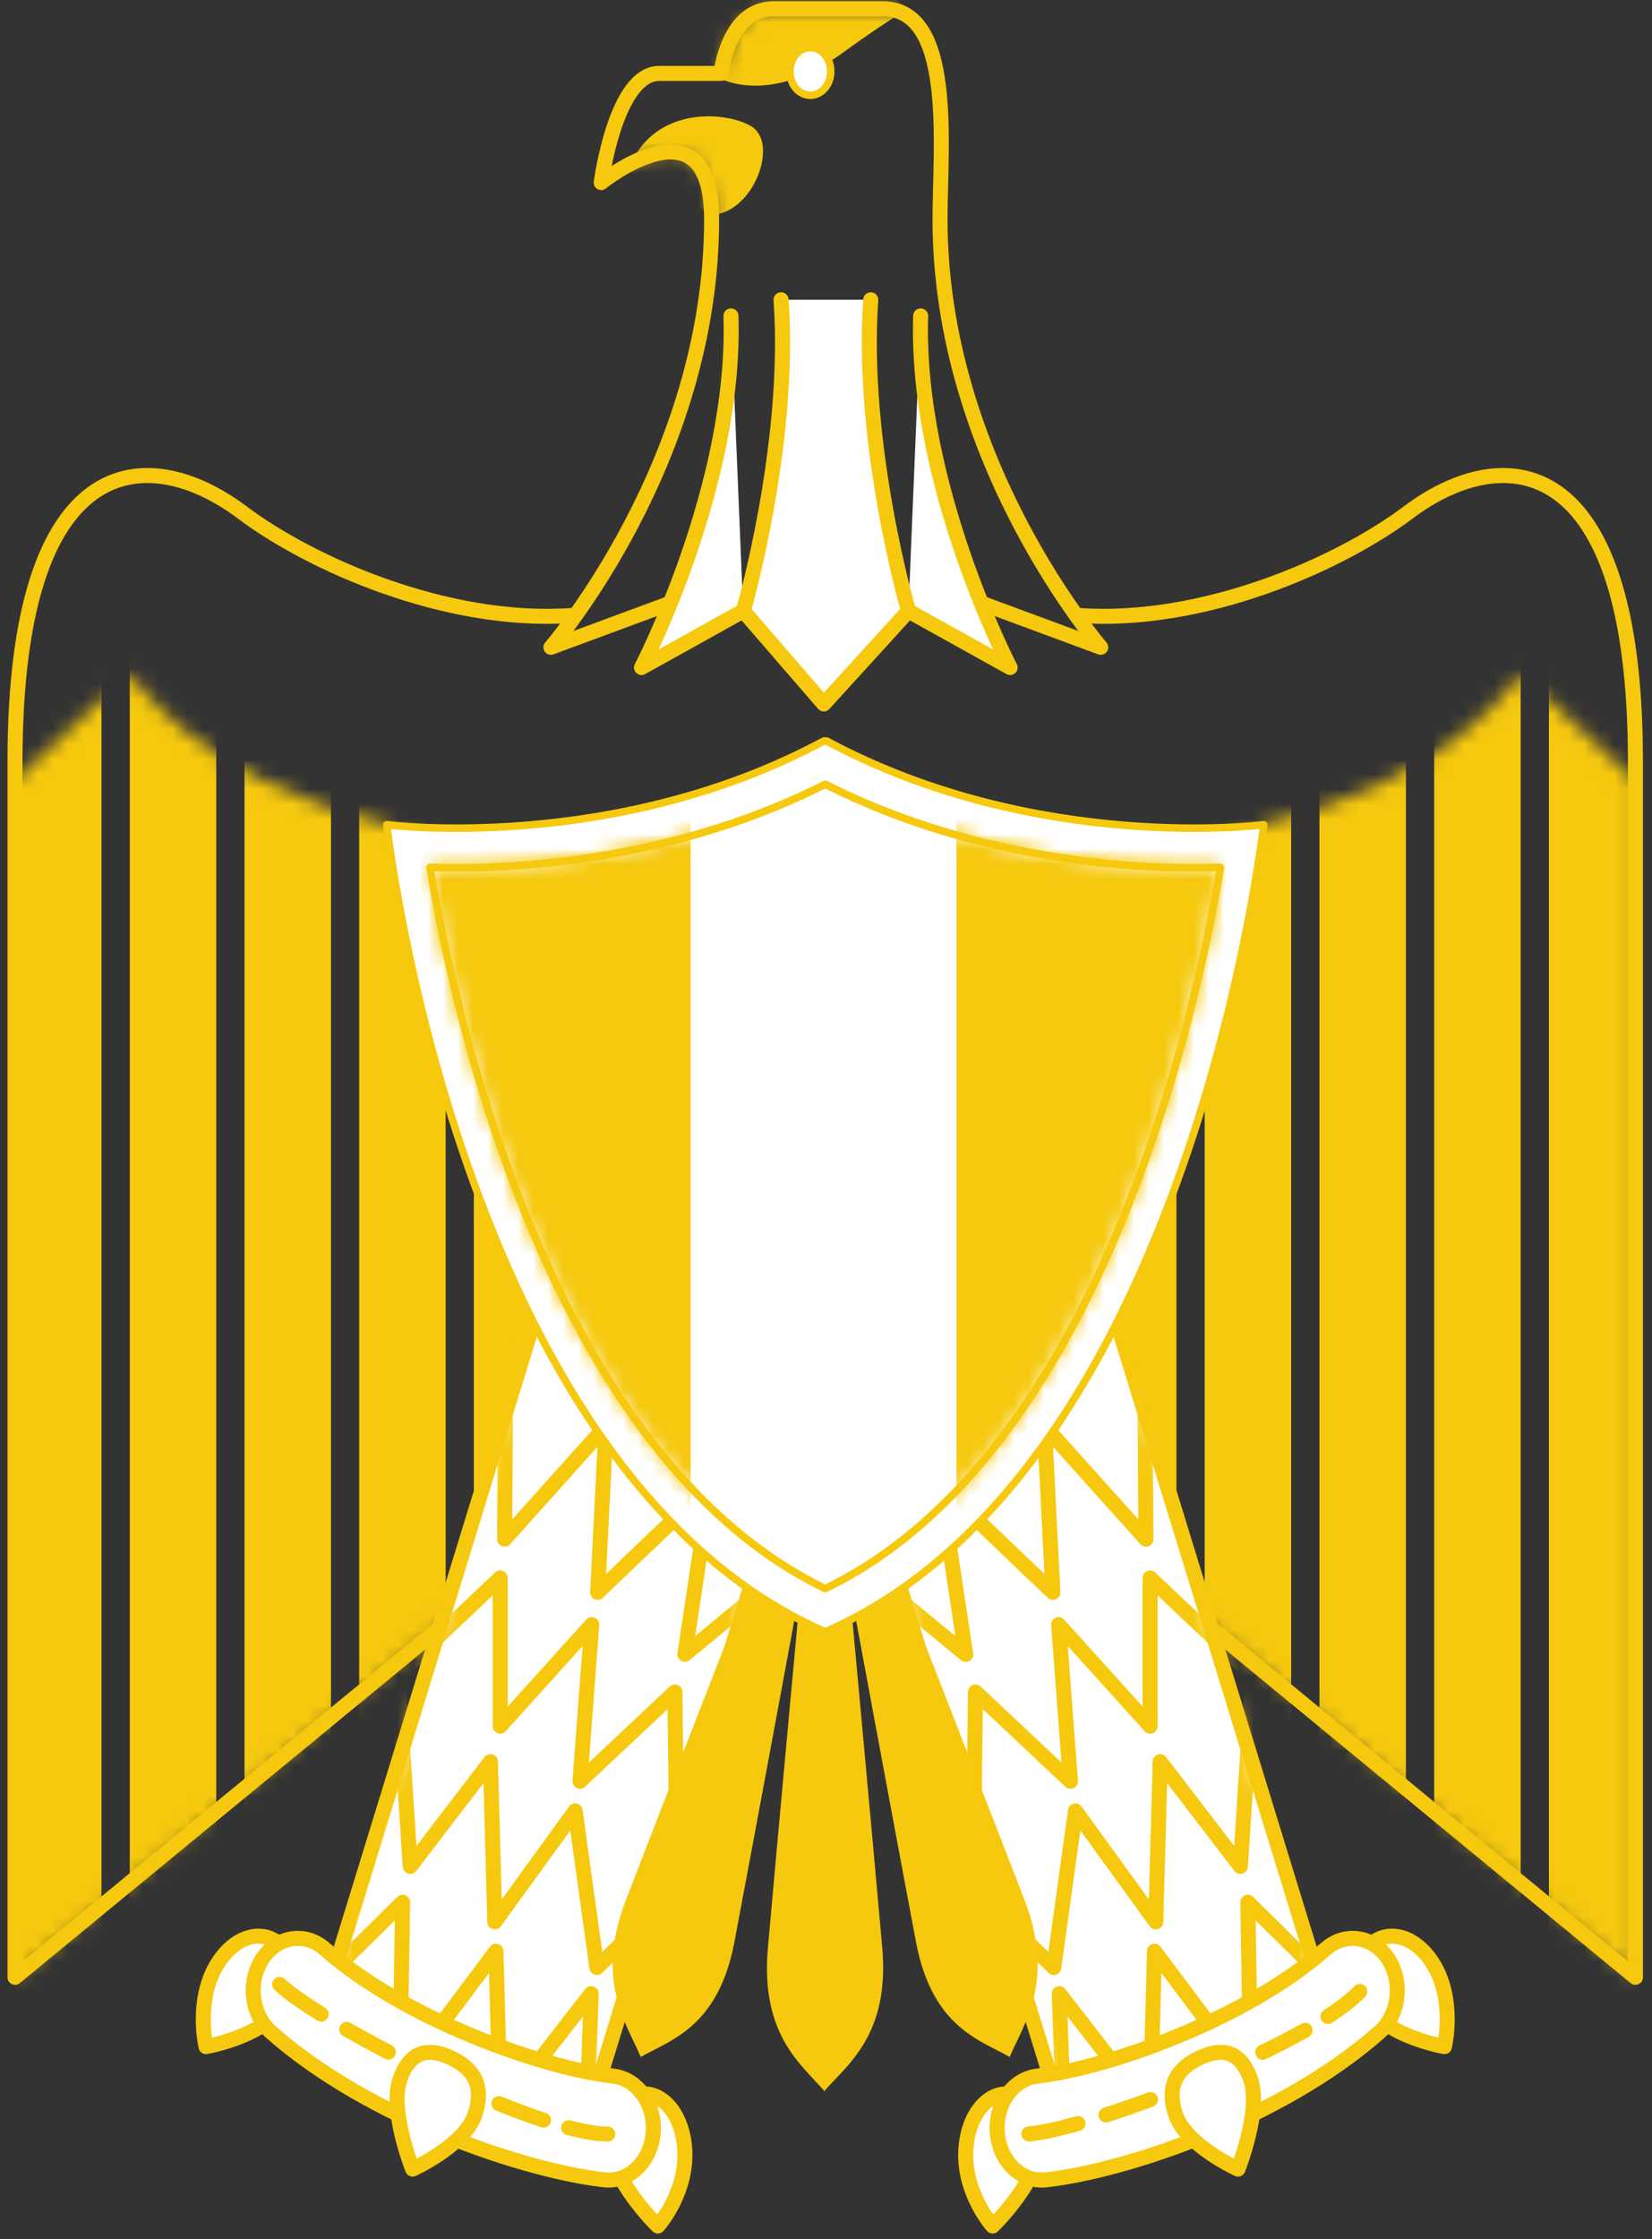 <svg width="110" height="149" viewBox="0 0 110 149" fill="none" xmlns="http://www.w3.org/2000/svg">
<rect x="0" y="0" width="110" height="149" fill="#333333" stroke="none"/>
<g id="Group">
<path id="Vector" d="M19.429 131.141C19.007 128.355 16.27 128.038 14.606 130.476C12.941 132.914 13.719 136.183 13.719 136.183C13.719 136.183 20.03 135.113 19.429 131.141Z" fill="white" stroke="#F6C90E" stroke-miterlimit="10" stroke-linecap="round" stroke-linejoin="round"/>
<path id="Vector_2" d="M41.137 140.361C42.729 138.227 45.213 139.601 45.565 142.692C45.916 145.782 43.806 148.118 43.806 148.118C43.806 148.118 38.869 143.4 41.137 140.361Z" fill="white" stroke="#F6C90E" stroke-miterlimit="10" stroke-linecap="round" stroke-linejoin="round"/>
<path id="Vector_3" d="M38.026 40.958C29.669 41.526 20.654 37.499 16.128 34.098C9.825 29.364 1 29.805 1 50.654C1 71.502 1 131.571 1 131.571L54.364 87.688" stroke="#F6C90E" stroke-miterlimit="10" stroke-linecap="round" stroke-linejoin="round"/>
<g id="Group_2">
<g id="Clip path group">
<mask id="mask0_566_300" style="mask-type:luminance" maskUnits="userSpaceOnUse" x="1" y="44" width="40" height="88">
<g id="SVGID_00000178193990674130577800000002160075351899365001_">
<path id="Vector_4" d="M1.002 51.91L8.641 44.767C8.641 44.767 13.011 51.875 25.752 54.822C38.495 57.77 40.304 99.25 40.304 99.25L1 131.571L1 51.91H1.002Z" fill="white"/>
</g>
</mask>
<g mask="url(#mask0_566_300)">
<path id="Vector_5" d="M6.757 42.36H1L1 134.814H6.757L6.757 42.36Z" fill="#F6C90E"/>
</g>
</g>
<g id="Clip path group_2">
<mask id="mask1_566_300" style="mask-type:luminance" maskUnits="userSpaceOnUse" x="1" y="44" width="40" height="88">
<g id="SVGID_00000178193990674130577800000002160075351899365001__2">
<path id="Vector_6" d="M1.002 51.91L8.641 44.767C8.641 44.767 13.011 51.875 25.752 54.822C38.495 57.77 40.304 99.25 40.304 99.25L1 131.571L1 51.91H1.002Z" fill="white"/>
</g>
</mask>
<g mask="url(#mask1_566_300)">
<path id="Vector_7" d="M14.399 40.191H8.643L8.643 128.547H14.399L14.399 40.191Z" fill="#F6C90E"/>
</g>
</g>
<g id="Clip path group_3">
<mask id="mask2_566_300" style="mask-type:luminance" maskUnits="userSpaceOnUse" x="1" y="44" width="40" height="88">
<g id="SVGID_00000178193990674130577800000002160075351899365001__3">
<path id="Vector_8" d="M1.002 51.91L8.641 44.767C8.641 44.767 13.011 51.875 25.752 54.822C38.495 57.77 40.304 99.25 40.304 99.25L1 131.571L1 51.91H1.002Z" fill="white"/>
</g>
</mask>
<g mask="url(#mask2_566_300)">
<path id="Vector_9" d="M22.038 50.654H16.281L16.281 136.131H22.038L22.038 50.654Z" fill="#F6C90E"/>
</g>
</g>
<g id="Clip path group_4">
<mask id="mask3_566_300" style="mask-type:luminance" maskUnits="userSpaceOnUse" x="1" y="44" width="40" height="88">
<g id="SVGID_00000178193990674130577800000002160075351899365001__4">
<path id="Vector_10" d="M1.002 51.91L8.641 44.767C8.641 44.767 13.011 51.875 25.752 54.822C38.495 57.77 40.304 99.25 40.304 99.25L1 131.571L1 51.91H1.002Z" fill="white"/>
</g>
</mask>
<g mask="url(#mask3_566_300)">
<path id="Vector_11" d="M29.673 50.654H23.916L23.916 136.131H29.673L29.673 50.654Z" fill="#F6C90E"/>
</g>
</g>
<g id="Clip path group_5">
<mask id="mask4_566_300" style="mask-type:luminance" maskUnits="userSpaceOnUse" x="1" y="44" width="40" height="88">
<g id="SVGID_00000178193990674130577800000002160075351899365001__5">
<path id="Vector_12" d="M1.002 51.91L8.641 44.767C8.641 44.767 13.011 51.875 25.752 54.822C38.495 57.77 40.304 99.25 40.304 99.25L1 131.571L1 51.91H1.002Z" fill="white"/>
</g>
</mask>
<g mask="url(#mask4_566_300)">
<path id="Vector_13" d="M37.31 50.654H31.553L31.553 136.131H37.31L37.31 50.654Z" fill="#F6C90E"/>
</g>
</g>
</g>
<g id="Group_3">
<path id="Vector_14" d="M39.081 141.035L21.479 133.66L36.973 83.264L54.576 90.639L39.081 141.035Z" fill="white"/>
<g id="Clip path group_6">
<mask id="mask5_566_300" style="mask-type:luminance" maskUnits="userSpaceOnUse" x="21" y="83" width="34" height="59">
<g id="XMLID_00000028284568181831632850000017409584890261404577_">
<path id="Vector_15" d="M39.081 141.034L21.479 133.658L36.973 83.263L54.576 90.638L39.081 141.034Z" fill="white"/>
</g>
</mask>
<g mask="url(#mask5_566_300)">
<path id="Vector_16" d="M33.682 89.577L33.6 102.413L40.353 94.888L39.794 105.957L47.298 98.794L45.601 110.081L53.706 103.396" stroke="#F6C90E" stroke-miterlimit="10" stroke-linecap="round" stroke-linejoin="round"/>
</g>
</g>
<g id="Clip path group_7">
<mask id="mask6_566_300" style="mask-type:luminance" maskUnits="userSpaceOnUse" x="21" y="83" width="34" height="59">
<g id="XMLID_00000028284568181831632850000017409584890261404577__2">
<path id="Vector_17" d="M39.081 141.034L21.479 133.658L36.973 83.263L54.576 90.638L39.081 141.034Z" fill="white"/>
</g>
</mask>
<g mask="url(#mask6_566_300)">
<path id="Vector_18" d="M25.746 112.149L33.308 104.998V114.856L39.402 108.106L38.617 118.526L44.94 112.583L45.088 125.275" stroke="#F6C90E" stroke-miterlimit="10" stroke-linecap="round" stroke-linejoin="round"/>
</g>
</g>
<g id="Clip path group_8">
<mask id="mask7_566_300" style="mask-type:luminance" maskUnits="userSpaceOnUse" x="21" y="83" width="34" height="59">
<g id="XMLID_00000028284568181831632850000017409584890261404577__3">
<path id="Vector_19" d="M39.081 141.034L21.479 133.658L36.973 83.263L54.576 90.638L39.081 141.034Z" fill="white"/>
</g>
</mask>
<g mask="url(#mask7_566_300)">
<path id="Vector_20" d="M26.441 110.653L27.315 124.191L32.657 117.224L32.947 127.881L38.297 120.5L39.742 130.919L47.394 123.54" stroke="#F6C90E" stroke-miterlimit="10" stroke-linecap="round" stroke-linejoin="round"/>
</g>
</g>
<g id="Clip path group_9">
<mask id="mask8_566_300" style="mask-type:luminance" maskUnits="userSpaceOnUse" x="21" y="83" width="34" height="59">
<g id="XMLID_00000028284568181831632850000017409584890261404577__4">
<path id="Vector_21" d="M39.081 141.034L21.479 133.658L36.973 83.263L54.576 90.638L39.081 141.034Z" fill="white"/>
</g>
</mask>
<g mask="url(#mask8_566_300)">
<path id="Vector_22" d="M18.037 135.212L26.808 126.576L26.62 138.381L33.024 129.834L33.312 140.443L39.364 132.655L39.078 141.032" stroke="#F6C90E" stroke-miterlimit="10" stroke-linecap="round" stroke-linejoin="round"/>
</g>
</g>
<path id="Vector_23" d="M39.081 141.035L21.479 133.66L36.973 83.264L54.576 90.639L39.081 141.035Z" stroke="#F6C90E" stroke-miterlimit="10" stroke-linecap="round" stroke-linejoin="round"/>
</g>
<path id="Vector_24" d="M58.747 129.618C58.236 123.756 56.206 101.835 56.206 101.835H55.035H54.841H53.672C53.672 101.835 51.642 123.756 51.131 129.618C50.62 135.479 53.447 137.432 54.914 139.167H54.868C56.337 137.432 59.257 135.479 58.747 129.618Z" fill="#F6C90E"/>
<path id="Vector_25" d="M48.895 129.253C49.992 123.503 53.978 101.951 53.978 101.951L52.866 101.52L52.682 101.448L51.57 101.017C51.57 101.017 43.732 121.077 41.666 126.452C39.599 131.826 41.756 134.72 42.681 136.907L42.637 136.891C44.5 135.784 47.799 135.001 48.895 129.253Z" fill="#F6C90E"/>
<g id="Group_4">
<path id="Vector_26" d="M40.537 145.063C40.443 145.063 40.349 145.057 40.253 145.047C34.994 144.464 24.625 141.028 18.041 135.214C16.731 134.058 16.474 131.883 17.463 130.355C18.453 128.827 20.316 128.525 21.624 129.681C26.977 134.407 36.207 137.631 40.814 138.142C42.448 138.323 43.646 140.015 43.491 141.923C43.347 143.718 42.052 145.063 40.537 145.063Z" fill="white" stroke="#F6C90E" stroke-miterlimit="10" stroke-linecap="round" stroke-linejoin="round"/>
</g>
<path id="Vector_27" d="M31.615 140.73C30.911 142.776 27.474 144.333 27.474 144.333C27.474 144.333 25.92 140.431 26.625 138.385C27.329 136.34 28.649 136.28 30.027 136.929C31.406 137.578 32.32 138.685 31.615 140.73Z" fill="white" stroke="#F6C90E" stroke-miterlimit="10" stroke-linecap="round" stroke-linejoin="round"/>
<path id="Vector_28" d="M90.472 131.141C90.895 128.354 93.631 128.038 95.296 130.476C96.96 132.914 96.181 136.183 96.181 136.183C96.181 136.183 89.869 135.113 90.472 131.141Z" fill="white" stroke="#F6C90E" stroke-miterlimit="10" stroke-linecap="round" stroke-linejoin="round"/>
<path id="Vector_29" d="M68.768 140.361C67.176 138.227 64.692 139.601 64.34 142.692C63.989 145.782 66.099 148.118 66.099 148.118C66.099 148.118 71.036 143.4 68.768 140.361Z" fill="white" stroke="#F6C90E" stroke-miterlimit="10" stroke-linecap="round" stroke-linejoin="round"/>
<path id="Vector_30" d="M71.871 40.958C80.228 41.526 89.243 37.499 93.769 34.098C100.072 29.364 108.897 29.805 108.897 50.654C108.897 71.502 108.897 131.571 108.897 131.571L55.533 87.688" stroke="#F6C90E" stroke-miterlimit="10" stroke-linecap="round" stroke-linejoin="round"/>
<g id="Group_5">
<g id="Clip path group_10">
<mask id="mask9_566_300" style="mask-type:luminance" maskUnits="userSpaceOnUse" x="69" y="44" width="40" height="88">
<g id="SVGID_00000139973617607695301170000007352530336652441486_">
<path id="Vector_31" d="M108.888 51.915L101.249 44.772C101.249 44.772 96.879 51.88 84.138 54.827C71.395 57.774 69.586 99.254 69.586 99.254L108.89 131.575L108.89 51.915H108.888Z" fill="white"/>
</g>
</mask>
<g mask="url(#mask9_566_300)">
<path id="Vector_32" d="M108.894 42.364H103.137L103.137 134.818H108.894L108.894 42.364Z" fill="#F6C90E"/>
</g>
</g>
<g id="Clip path group_11">
<mask id="mask10_566_300" style="mask-type:luminance" maskUnits="userSpaceOnUse" x="69" y="44" width="40" height="88">
<g id="SVGID_00000139973617607695301170000007352530336652441486__2">
<path id="Vector_33" d="M108.888 51.915L101.249 44.772C101.249 44.772 96.879 51.88 84.138 54.827C71.395 57.774 69.586 99.254 69.586 99.254L108.89 131.575L108.89 51.915H108.888Z" fill="white"/>
</g>
</mask>
<g mask="url(#mask10_566_300)">
<path id="Vector_34" d="M101.255 40.193H95.498L95.498 128.549H101.255L101.255 40.193Z" fill="#F6C90E"/>
</g>
</g>
<g id="Clip path group_12">
<mask id="mask11_566_300" style="mask-type:luminance" maskUnits="userSpaceOnUse" x="69" y="44" width="40" height="88">
<g id="SVGID_00000139973617607695301170000007352530336652441486__3">
<path id="Vector_35" d="M108.888 51.915L101.249 44.772C101.249 44.772 96.879 51.88 84.138 54.827C71.395 57.774 69.586 99.254 69.586 99.254L108.89 131.575L108.89 51.915H108.888Z" fill="white"/>
</g>
</mask>
<g mask="url(#mask11_566_300)">
<path id="Vector_36" d="M93.614 50.657H87.857L87.857 136.133H93.614L93.614 50.657Z" fill="#F6C90E"/>
</g>
</g>
<g id="Clip path group_13">
<mask id="mask12_566_300" style="mask-type:luminance" maskUnits="userSpaceOnUse" x="69" y="44" width="40" height="88">
<g id="SVGID_00000139973617607695301170000007352530336652441486__4">
<path id="Vector_37" d="M108.888 51.915L101.249 44.772C101.249 44.772 96.879 51.88 84.138 54.827C71.395 57.774 69.586 99.254 69.586 99.254L108.89 131.575L108.89 51.915H108.888Z" fill="white"/>
</g>
</mask>
<g mask="url(#mask12_566_300)">
<path id="Vector_38" d="M85.972 50.657H80.215L80.215 136.133H85.972L85.972 50.657Z" fill="#F6C90E"/>
</g>
</g>
<g id="Clip path group_14">
<mask id="mask13_566_300" style="mask-type:luminance" maskUnits="userSpaceOnUse" x="69" y="44" width="40" height="88">
<g id="SVGID_00000139973617607695301170000007352530336652441486__5">
<path id="Vector_39" d="M108.888 51.915L101.249 44.772C101.249 44.772 96.879 51.88 84.138 54.827C71.395 57.774 69.586 99.254 69.586 99.254L108.89 131.575L108.89 51.915H108.888Z" fill="white"/>
</g>
</mask>
<g mask="url(#mask13_566_300)">
<path id="Vector_40" d="M78.333 50.657H72.576L72.576 136.133H78.333L78.333 50.657Z" fill="#F6C90E"/>
</g>
</g>
</g>
<g id="Group_6">
<path id="Vector_41" d="M70.817 141.036L88.418 133.661L72.923 83.265L55.322 90.64L70.817 141.036Z" fill="white"/>
<g id="Clip path group_15">
<mask id="mask14_566_300" style="mask-type:luminance" maskUnits="userSpaceOnUse" x="55" y="83" width="34" height="59">
<g id="XMLID_00000011033416577606071350000009608683370589425795_">
<path id="Vector_42" d="M70.817 141.035L88.418 133.66L72.923 83.264L55.322 90.639L70.817 141.035Z" fill="white"/>
</g>
</mask>
<g mask="url(#mask14_566_300)">
<path id="Vector_43" d="M76.219 89.578L76.302 102.413L69.548 94.888L70.107 105.958L62.603 98.795L64.3 110.082L56.195 103.397" stroke="#F6C90E" stroke-miterlimit="10" stroke-linecap="round" stroke-linejoin="round"/>
</g>
</g>
<g id="Clip path group_16">
<mask id="mask15_566_300" style="mask-type:luminance" maskUnits="userSpaceOnUse" x="55" y="83" width="34" height="59">
<g id="XMLID_00000011033416577606071350000009608683370589425795__2">
<path id="Vector_44" d="M70.817 141.035L88.418 133.66L72.923 83.264L55.322 90.639L70.817 141.035Z" fill="white"/>
</g>
</mask>
<g mask="url(#mask15_566_300)">
<path id="Vector_45" d="M84.147 112.151L76.583 105V114.857L70.49 108.107L71.276 118.527L64.953 112.584L64.805 125.276" stroke="#F6C90E" stroke-miterlimit="10" stroke-linecap="round" stroke-linejoin="round"/>
</g>
</g>
<g id="Clip path group_17">
<mask id="mask16_566_300" style="mask-type:luminance" maskUnits="userSpaceOnUse" x="55" y="83" width="34" height="59">
<g id="XMLID_00000011033416577606071350000009608683370589425795__3">
<path id="Vector_46" d="M70.817 141.035L88.418 133.66L72.923 83.264L55.322 90.639L70.817 141.035Z" fill="white"/>
</g>
</mask>
<g mask="url(#mask16_566_300)">
<path id="Vector_47" d="M83.467 110.654L82.593 124.192L77.251 117.226L76.961 127.882L71.612 120.501L70.166 130.92L62.514 123.541" stroke="#F6C90E" stroke-miterlimit="10" stroke-linecap="round" stroke-linejoin="round"/>
</g>
</g>
<g id="Clip path group_18">
<mask id="mask17_566_300" style="mask-type:luminance" maskUnits="userSpaceOnUse" x="55" y="83" width="34" height="59">
<g id="XMLID_00000011033416577606071350000009608683370589425795__4">
<path id="Vector_48" d="M70.817 141.035L88.418 133.66L72.923 83.264L55.322 90.639L70.817 141.035Z" fill="white"/>
</g>
</mask>
<g mask="url(#mask17_566_300)">
<path id="Vector_49" d="M91.861 135.214L83.089 126.578L83.278 138.383L76.874 129.835L76.584 140.445L70.533 132.657L70.819 141.034" stroke="#F6C90E" stroke-miterlimit="10" stroke-linecap="round" stroke-linejoin="round"/>
</g>
</g>
<path id="Vector_50" d="M70.817 141.036L88.418 133.661L72.923 83.265L55.322 90.64L70.817 141.036Z" stroke="#F6C90E" stroke-miterlimit="10" stroke-linecap="round" stroke-linejoin="round"/>
</g>
<path id="Vector_51" d="M60.999 129.253C59.902 123.503 55.916 101.951 55.916 101.951L57.028 101.52L57.212 101.448L58.324 101.017C58.324 101.017 66.162 121.077 68.228 126.452C70.294 131.826 68.138 134.72 67.212 136.907L67.257 136.891C65.394 135.784 62.095 135.001 60.999 129.253Z" fill="#F6C90E"/>
<path id="Vector_52" d="M55.042 49.307H54.855C40.841 56.834 25.752 54.879 25.752 54.879C25.752 54.879 30.535 97.789 54.855 108.543H55.042C79.364 97.791 84.145 54.879 84.145 54.879C84.145 54.879 69.056 56.832 55.042 49.307Z" fill="white" stroke="#F6C90E" stroke-width="0.5" stroke-miterlimit="10" stroke-linecap="round" stroke-linejoin="round"/>
<g id="Group_7">
<path id="Vector_53" d="M54.949 105.706C36.579 96.811 30.255 67.455 28.637 57.721C29.169 57.737 29.758 57.75 30.399 57.75C35.536 57.75 45.41 57.012 54.951 52.19C64.492 57.012 74.366 57.75 79.502 57.75C80.142 57.75 80.731 57.739 81.263 57.721C79.633 67.457 73.29 96.823 54.949 105.706Z" fill="white"/>
<g id="Clip path group_19">
<mask id="mask18_566_300" style="mask-type:luminance" maskUnits="userSpaceOnUse" x="28" y="52" width="54" height="54">
<g id="XMLID_00000045621093110170763570000008911734328297200299_">
<path id="Vector_54" d="M54.943 105.705C36.573 96.811 30.25 67.455 28.631 57.72C29.163 57.737 29.752 57.749 30.394 57.749C35.53 57.749 45.404 57.012 54.945 52.19C64.486 57.012 74.36 57.749 79.496 57.749C80.136 57.749 80.725 57.739 81.257 57.72C79.627 67.457 73.285 96.823 54.943 105.705Z" fill="white"/>
</g>
</mask>
<g mask="url(#mask18_566_300)">
<path id="Vector_55" d="M45.986 50.202H28.059L28.059 109.886H45.986L45.986 50.202Z" fill="#F6C90E"/>
</g>
</g>
<g id="Clip path group_20">
<mask id="mask19_566_300" style="mask-type:luminance" maskUnits="userSpaceOnUse" x="28" y="52" width="54" height="54">
<g id="XMLID_00000045621093110170763570000008911734328297200299__2">
<path id="Vector_56" d="M54.943 105.705C36.573 96.811 30.25 67.455 28.631 57.72C29.163 57.737 29.752 57.749 30.394 57.749C35.53 57.749 45.404 57.012 54.945 52.19C64.486 57.012 74.36 57.749 79.496 57.749C80.136 57.749 80.725 57.739 81.257 57.72C79.627 67.457 73.285 96.823 54.943 105.705Z" fill="white"/>
</g>
</mask>
<g mask="url(#mask19_566_300)">
<path id="Vector_57" d="M81.613 50.203H63.685L63.685 109.886H81.613V50.203Z" fill="#F6C90E"/>
</g>
</g>
<path id="Vector_58" d="M54.949 105.706C36.579 96.811 30.255 67.455 28.637 57.721C29.169 57.737 29.758 57.75 30.399 57.75C35.536 57.75 45.41 57.012 54.951 52.19C64.492 57.012 74.366 57.75 79.502 57.75C80.142 57.75 80.731 57.739 81.263 57.721C79.633 67.457 73.29 96.823 54.949 105.706Z" stroke="#F6C90E" stroke-width="0.5" stroke-miterlimit="10" stroke-linecap="round" stroke-linejoin="round"/>
</g>
<g id="Group_8">
<path id="Vector_59" d="M54.949 105.706C36.579 96.811 30.255 67.455 28.637 57.721C29.169 57.737 29.758 57.75 30.399 57.75C35.536 57.75 45.41 57.012 54.951 52.19C64.492 57.012 74.366 57.75 79.502 57.75C80.142 57.75 80.731 57.739 81.263 57.721C79.633 67.457 73.29 96.823 54.949 105.706Z" fill="white"/>
<g id="Clip path group_21">
<mask id="mask20_566_300" style="mask-type:luminance" maskUnits="userSpaceOnUse" x="28" y="52" width="54" height="54">
<g id="XMLID_00000045621093110170763570000008911734328297200299__3">
<path id="Vector_60" d="M54.943 105.705C36.573 96.811 30.25 67.455 28.631 57.72C29.163 57.737 29.752 57.749 30.394 57.749C35.53 57.749 45.404 57.012 54.945 52.19C64.486 57.012 74.36 57.749 79.496 57.749C80.136 57.749 80.725 57.739 81.257 57.72C79.627 67.457 73.285 96.823 54.943 105.705Z" fill="white"/>
</g>
</mask>
<g mask="url(#mask20_566_300)">
<path id="Vector_61" d="M45.986 50.202H28.059L28.059 109.886H45.986L45.986 50.202Z" fill="#F6C90E"/>
</g>
</g>
<g id="Clip path group_22">
<mask id="mask21_566_300" style="mask-type:luminance" maskUnits="userSpaceOnUse" x="28" y="52" width="54" height="54">
<g id="XMLID_00000045621093110170763570000008911734328297200299__4">
<path id="Vector_62" d="M54.943 105.705C36.573 96.811 30.25 67.455 28.631 57.72C29.163 57.737 29.752 57.749 30.394 57.749C35.53 57.749 45.404 57.012 54.945 52.19C64.486 57.012 74.36 57.749 79.496 57.749C80.136 57.749 80.725 57.739 81.257 57.72C79.627 67.457 73.285 96.823 54.943 105.705Z" fill="white"/>
</g>
</mask>
<g mask="url(#mask21_566_300)">
<path id="Vector_63" d="M81.613 50.203H63.685L63.685 109.886H81.613V50.203Z" fill="#F6C90E"/>
</g>
</g>
<path id="Vector_64" d="M54.949 105.706C36.579 96.811 30.255 67.455 28.637 57.721C29.169 57.737 29.758 57.75 30.399 57.75C35.536 57.75 45.41 57.012 54.951 52.19C64.492 57.012 74.366 57.75 79.502 57.75C80.142 57.75 80.731 57.739 81.263 57.721C79.633 67.457 73.29 96.823 54.949 105.706Z" stroke="#F6C90E" stroke-width="0.5" stroke-miterlimit="10" stroke-linecap="round" stroke-linejoin="round"/>
</g>
<g id="Group_9">
<path id="Vector_65" d="M69.363 145.064C69.457 145.064 69.553 145.058 69.647 145.048C74.907 144.464 85.274 141.029 91.86 135.215C93.168 134.058 93.427 131.883 92.438 130.355C91.447 128.827 89.585 128.526 88.275 129.682C82.922 134.407 73.691 137.632 69.085 138.143C67.451 138.324 66.253 140.016 66.408 141.924C66.556 143.719 67.85 145.064 69.363 145.064Z" fill="white" stroke="#F6C90E" stroke-miterlimit="10" stroke-linecap="round" stroke-linejoin="round"/>
</g>
<path id="Vector_66" d="M78.29 140.73C78.995 142.775 82.432 144.332 82.432 144.332C82.432 144.332 83.986 140.43 83.281 138.385C82.576 136.339 81.257 136.28 79.878 136.929C78.501 137.575 77.586 138.684 78.29 140.73Z" fill="white" stroke="#F6C90E" stroke-miterlimit="10" stroke-linecap="round" stroke-linejoin="round"/>
<g id="Group_10">
<g id="Clip path group_23">
<mask id="mask22_566_300" style="mask-type:luminance" maskUnits="userSpaceOnUse" x="36" y="0" width="38" height="44">
<g id="XMLID_00000129895407551359539190000013060418438911997107_">
<path id="Vector_67" d="M65.346 40.13L73.302 43.073C73.302 43.073 62.579 30.724 62.602 14.568C62.602 9.727 63.599 0.584 58.777 0.584C56.099 0.584 54.562 0.584 51.517 0.584C48.472 0.584 48.019 4.887 48.019 4.887C48.019 4.887 46.809 4.887 43.9 4.887C40.991 4.887 40.038 12.149 40.038 12.149C40.038 12.149 47.377 6.232 47.391 14.568C47.414 30.724 36.691 43.073 36.691 43.073L44.647 40.13H65.346Z" fill="white"/>
</g>
</mask>
<g mask="url(#mask22_566_300)">
<path id="Vector_68" d="M41.836 11.361C43.299 7.155 48.098 7.307 49.991 8.383C51.884 9.46 50.248 14.031 47.497 14.3L41.836 11.361Z" fill="#F6C90E"/>
</g>
</g>
<g id="Clip path group_24">
<mask id="mask23_566_300" style="mask-type:luminance" maskUnits="userSpaceOnUse" x="36" y="0" width="38" height="44">
<g id="XMLID_00000129895407551359539190000013060418438911997107__2">
<path id="Vector_69" d="M65.346 40.13L73.302 43.073C73.302 43.073 62.579 30.724 62.602 14.568C62.602 9.727 63.599 0.584 58.777 0.584C56.099 0.584 54.562 0.584 51.517 0.584C48.472 0.584 48.019 4.887 48.019 4.887C48.019 4.887 46.809 4.887 43.9 4.887C40.991 4.887 40.038 12.149 40.038 12.149C40.038 12.149 47.377 6.232 47.391 14.568C47.414 30.724 36.691 43.073 36.691 43.073L44.647 40.13H65.346Z" fill="white"/>
</g>
</mask>
<g mask="url(#mask23_566_300)">
<path id="Vector_70" d="M60.18 0.583C60.261 0.887 60.173 0.57 56.079 3.54C51.031 7.202 47.692 5.099 47.692 5.099C47.692 5.099 45.587 -0.82 49.065 -1.602C52.538 -2.383 59.773 -0.949 60.18 0.583Z" fill="#F6C90E"/>
</g>
</g>
<path id="Vector_71" d="M65.338 40.13L73.294 43.072C73.294 43.072 62.572 30.724 62.594 14.567C62.594 9.726 63.591 0.583 58.77 0.583C56.091 0.583 54.555 0.583 51.509 0.583C48.464 0.583 48.011 4.886 48.011 4.886C48.011 4.886 46.801 4.886 43.892 4.886C40.983 4.886 40.031 12.148 40.031 12.148C40.031 12.148 47.369 6.231 47.383 14.567C47.406 30.724 36.684 43.072 36.684 43.072L44.639 40.13H65.338Z" stroke="#F6C90E" stroke-miterlimit="10" stroke-linecap="round" stroke-linejoin="round"/>
</g>
<path id="Vector_72" d="M55.315 4.752C55.315 5.629 54.706 6.339 53.955 6.339C53.204 6.339 52.596 5.629 52.596 4.752C52.596 3.875 53.204 3.164 53.955 3.164C54.706 3.164 55.315 3.875 55.315 4.752Z" fill="white" stroke="#F6C90E" stroke-width="0.5" stroke-miterlimit="10" stroke-linecap="round" stroke-linejoin="round"/>
<path id="Vector_73" d="M88.424 134.175C89.319 133.594 90.046 133.034 90.546 132.51" stroke="#F6C90E" stroke-miterlimit="10" stroke-linecap="round" stroke-linejoin="round"/>
<path id="Vector_74" d="M84.076 136.559C85.082 136.075 86.037 135.582 86.899 135.094" stroke="#F6C90E" stroke-miterlimit="10" stroke-linecap="round" stroke-linejoin="round"/>
<path id="Vector_75" d="M73.644 140.732C74.578 140.43 75.576 140.085 76.606 139.705" stroke="#F6C90E" stroke-miterlimit="10" stroke-linecap="round" stroke-linejoin="round"/>
<path id="Vector_76" d="M68.508 141.988C69.224 141.945 70.368 141.697 71.774 141.3" stroke="#F6C90E" stroke-miterlimit="10" stroke-linecap="round" stroke-linejoin="round"/>
<path id="Vector_77" d="M37.867 141.579C38.883 141.844 39.77 141.995 40.469 142.003" stroke="#F6C90E" stroke-miterlimit="10" stroke-linecap="round" stroke-linejoin="round"/>
<path id="Vector_78" d="M33.223 139.976C34.256 140.392 35.254 140.766 36.189 141.074" stroke="#F6C90E" stroke-miterlimit="10" stroke-linecap="round" stroke-linejoin="round"/>
<path id="Vector_79" d="M23.09 135.036C23.948 135.528 24.883 136.037 25.861 136.548" stroke="#F6C90E" stroke-miterlimit="10" stroke-linecap="round" stroke-linejoin="round"/>
<path id="Vector_80" d="M18.621 132.041C19.155 132.552 20.128 133.241 21.388 134.023" stroke="#F6C90E" stroke-miterlimit="10" stroke-linecap="round" stroke-linejoin="round"/>
<g id="Vector_81">
<path d="M49.487 40.654L42.715 44.418C42.715 44.418 49.03 32.316 48.673 21.022" fill="white"/>
<path d="M49.487 40.654L42.715 44.418C42.715 44.418 49.03 32.316 48.673 21.022" stroke="#F6C90E" stroke-miterlimit="10" stroke-linecap="round" stroke-linejoin="round"/>
</g>
<g id="Vector_82">
<path d="M60.488 40.654L67.261 44.418C67.261 44.418 60.945 32.316 61.303 21.022" fill="white"/>
<path d="M60.488 40.654L67.261 44.418C67.261 44.418 60.945 32.316 61.303 21.022" stroke="#F6C90E" stroke-miterlimit="10" stroke-linecap="round" stroke-linejoin="round"/>
</g>
<g id="Group_11">
<g id="Vector_83">
<path d="M52.008 19.946C52.697 29.627 49.496 40.654 49.496 40.654L54.852 46.842L60.493 40.654C60.493 40.654 57.292 29.627 57.981 19.946" fill="white"/>
<path d="M52.008 19.946C52.697 29.627 49.496 40.654 49.496 40.654L54.852 46.842L60.493 40.654C60.493 40.654 57.292 29.627 57.981 19.946" stroke="#F6C90E" stroke-miterlimit="10" stroke-linecap="round" stroke-linejoin="round"/>
</g>
</g>
</g>
</svg>
